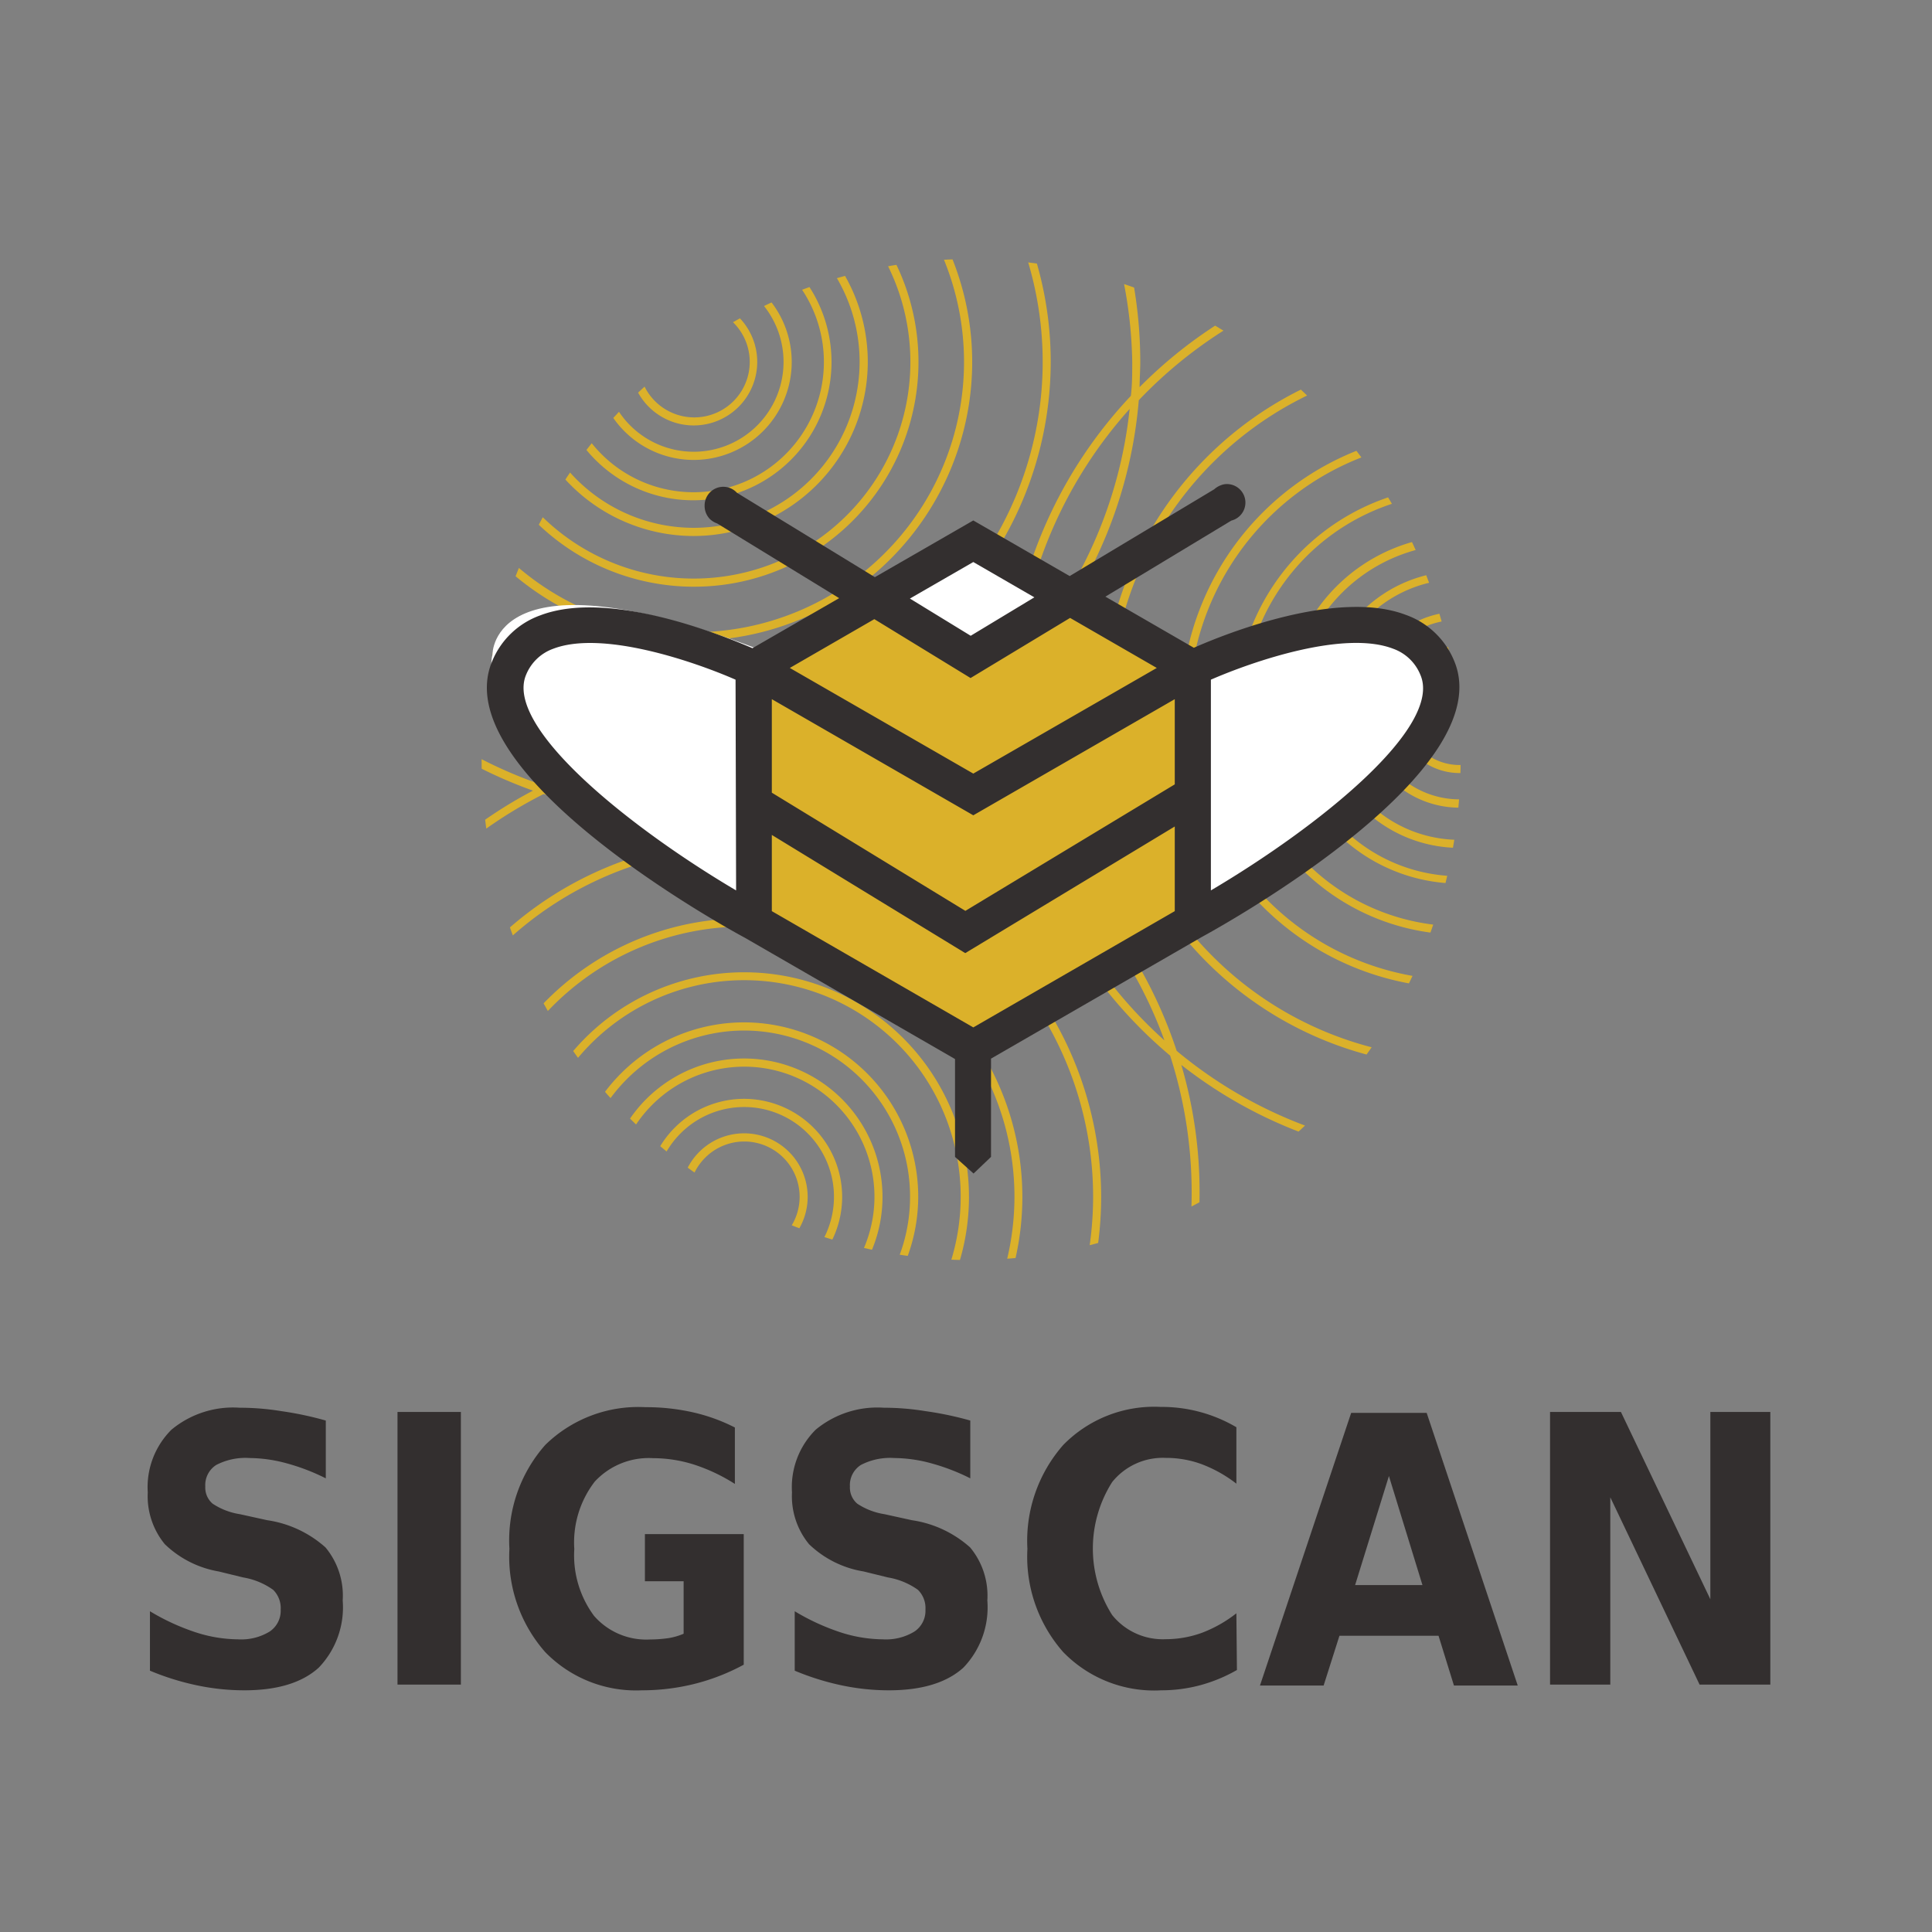 <svg xmlns="http://www.w3.org/2000/svg" xmlns:xlink="http://www.w3.org/1999/xlink" viewBox="0 0 141.73 141.73"><rect x="0" y="0" width="141.73" height="141.73" fill="#808080" stroke="none"/><defs><style>.cls-1{fill:none;}.cls-2{clip-path:url(#clip-path);}.cls-3{fill:#dbb12a;}.cls-4{fill:#fff;}.cls-5{fill:#332f2f;}</style><clipPath id="clip-path"><ellipse class="cls-1" cx="71.24" cy="55.72" rx="35.91" ry="36.72"/></clipPath></defs><title>logosigPlan de travail 1</title><g id="Background"><g class="cls-2"><path class="cls-3" d="M63.66,26.55A12.77,12.77,0,1,0,50.89,39.32,12.79,12.79,0,0,0,63.66,26.55ZM50.89,38.72A12.17,12.17,0,1,1,63.06,26.55,12.18,12.18,0,0,1,50.89,38.72Z"/><path class="cls-3" d="M50.89,19.36a7.19,7.19,0,1,0,7.19,7.19A7.2,7.2,0,0,0,50.89,19.36Zm0,13.78a6.59,6.59,0,1,1,6.59-6.59A6.59,6.59,0,0,1,50.89,33.14Z"/><path class="cls-3" d="M50.89,16.4A10.15,10.15,0,1,0,61,26.55,10.16,10.16,0,0,0,50.89,16.4Zm0,19.71a9.56,9.56,0,1,1,9.55-9.56A9.56,9.56,0,0,1,50.89,36.11Z"/><path class="cls-3" d="M60.77,39.75a16.49,16.49,0,1,0-12.23,3.12,16,16,0,0,0,2.38.17A16.37,16.37,0,0,0,60.77,39.75Zm-22.6-3.68a15.89,15.89,0,1,1,10.45,6.21A15.9,15.9,0,0,1,38.17,36.07Z"/><path class="cls-3" d="M71.32,26.55A20.43,20.43,0,1,0,50.89,47,20.46,20.46,0,0,0,71.32,26.55Zm-40.26,0A19.83,19.83,0,1,1,50.89,46.38,19.85,19.85,0,0,1,31.06,26.55Z"/><path class="cls-3" d="M77.08,26.55A26.19,26.19,0,1,0,50.89,52.74,26.22,26.22,0,0,0,77.08,26.55Zm-51.79,0a25.6,25.6,0,1,1,25.6,25.6A25.63,25.63,0,0,1,25.29,26.55Z"/><path class="cls-3" d="M50.89,21.89a4.66,4.66,0,1,0,4.66,4.66A4.66,4.66,0,0,0,50.89,21.89Zm0,8.73A4.07,4.07,0,1,1,55,26.55,4.07,4.07,0,0,1,50.89,30.62Z"/><path class="cls-3" d="M107.07,39.28a12.77,12.77,0,1,0,12.77,12.77A12.79,12.79,0,0,0,107.07,39.28Zm0,25a12.18,12.18,0,1,1,12.17-12.18A12.19,12.19,0,0,1,107.07,64.23Z"/><path class="cls-3" d="M107.07,44.87a7.19,7.19,0,1,0,7.19,7.18A7.2,7.2,0,0,0,107.07,44.87Zm0,13.77a6.59,6.59,0,1,1,6.59-6.59A6.59,6.59,0,0,1,107.07,58.64Z"/><path class="cls-3" d="M107.07,41.9a10.15,10.15,0,1,0,10.15,10.15A10.16,10.16,0,0,0,107.07,41.9Zm0,19.71a9.56,9.56,0,1,1,9.55-9.56A9.56,9.56,0,0,1,107.07,61.61Z"/><path class="cls-3" d="M120.27,42.18A16.47,16.47,0,1,0,117,65.26,16.51,16.51,0,0,0,120.27,42.18Zm-3.68,22.6a15.89,15.89,0,1,1,3.2-22.25A15.91,15.91,0,0,1,116.59,64.78Z"/><path class="cls-3" d="M107.07,31.62A20.43,20.43,0,1,0,127.5,52.05,20.45,20.45,0,0,0,107.07,31.62Zm0,40.27A19.84,19.84,0,1,1,126.9,52.05,19.85,19.85,0,0,1,107.07,71.89Z"/><path class="cls-3" d="M107.07,25.86a26.2,26.2,0,1,0,26.19,26.19A26.22,26.22,0,0,0,107.07,25.86Zm0,51.79a25.6,25.6,0,1,1,25.59-25.6A25.63,25.63,0,0,1,107.07,77.65Z"/><path class="cls-3" d="M107.07,47.39a4.66,4.66,0,1,0,4.66,4.66A4.66,4.66,0,0,0,107.07,47.39Zm0,8.73a4.07,4.07,0,1,1,4.06-4.07A4.07,4.07,0,0,1,107.07,56.12Z"/><path class="cls-3" d="M54.59,75A12.77,12.77,0,1,0,67.36,87.8,12.79,12.79,0,0,0,54.59,75Zm0,24.94A12.17,12.17,0,1,1,66.76,87.8,12.18,12.18,0,0,1,54.59,100Z"/><path class="cls-3" d="M54.59,80.61a7.19,7.19,0,1,0,7.19,7.19A7.2,7.2,0,0,0,54.59,80.61Zm0,13.78a6.59,6.59,0,1,1,6.59-6.59A6.6,6.6,0,0,1,54.59,94.39Z"/><path class="cls-3" d="M54.59,77.65A10.15,10.15,0,1,0,64.74,87.8,10.16,10.16,0,0,0,54.59,77.65Zm0,19.7a9.55,9.55,0,1,1,9.56-9.55A9.56,9.56,0,0,1,54.59,97.35Z"/><path class="cls-3" d="M44.72,74.6a16.49,16.49,0,1,0,23.07,3.32A16.51,16.51,0,0,0,44.72,74.6Zm19.39,25.92a15.89,15.89,0,1,1,3.21-22.24A15.91,15.91,0,0,1,64.11,100.52Z"/><path class="cls-3" d="M54.59,67.37A20.43,20.43,0,1,0,75,87.8,20.45,20.45,0,0,0,54.59,67.37Zm0,40.26A19.83,19.83,0,1,1,74.42,87.8,19.86,19.86,0,0,1,54.59,107.63Z"/><path class="cls-3" d="M54.59,61.61A26.19,26.19,0,1,0,80.78,87.8,26.22,26.22,0,0,0,54.59,61.61Zm0,51.78A25.6,25.6,0,1,1,80.19,87.8,25.62,25.62,0,0,1,54.59,113.39Z"/><path class="cls-3" d="M54.59,83.14a4.66,4.66,0,1,0,4.66,4.66A4.66,4.66,0,0,0,54.59,83.14Zm0,8.72a4.06,4.06,0,1,1,4.07-4.06A4.06,4.06,0,0,1,54.59,91.86Z"/><path class="cls-3" d="M107.27,18.53A33.27,33.27,0,0,0,83.6,28.4c0-.61.05-1.23.05-1.85A33.36,33.36,0,1,0,39.1,58,33.36,33.36,0,1,0,88,87.49a32.9,32.9,0,0,0-1.34-9.37,33.36,33.36,0,1,0,20.6-59.59Zm-89.74,8a32.77,32.77,0,0,1,65.53,0c0,.85,0,1.68-.1,2.51A33.25,33.25,0,0,0,74,49.12a33,33,0,0,1-9,6.67A33.44,33.44,0,0,0,39.83,57.6,32.82,32.82,0,0,1,17.53,26.55ZM82.87,30A32.7,32.7,0,0,1,74.69,48.4,32.63,32.63,0,0,1,82.87,30ZM75.25,61.26a33.33,33.33,0,0,0-9.4-5.2A33.79,33.79,0,0,0,74,50c0,.61,0,1.23,0,1.85A33,33,0,0,0,75.25,61.26Zm-11-5.09a32.72,32.72,0,0,1-23.64,1.7,32.72,32.72,0,0,1,23.64-1.7ZM87.42,87.49A32.77,32.77,0,1,1,39.88,58.25a33.37,33.37,0,0,0,25.23-1.82,32.93,32.93,0,0,1,10.45,5.85A33.57,33.57,0,0,0,85.84,77.44,32.73,32.73,0,0,1,87.42,87.49Zm-11-24.43a32.77,32.77,0,0,1,9,13.26A32.84,32.84,0,0,1,76.46,63.06Zm30.81,21.59a32.57,32.57,0,0,1-20.91-7.56A33.57,33.57,0,0,0,76.08,61.93a32.66,32.66,0,0,1-1.58-10c0-.85,0-1.68.1-2.51a33.25,33.25,0,0,0,8.94-20.06,32.76,32.76,0,1,1,23.73,55.33Z"/></g><path class="cls-4" d="M55.75,47.67l15.49-8.94,16.28,9.61s15.18-8.66,19.23.66c0,0-1.48,9-19.89,18.74s-15.25,8.81-15.25,8.81L55.14,67S34.54,54.26,36.13,48C36.13,48,36,40.09,55.75,47.67Z"/></g><g id="Sigscan"><path class="cls-5" d="M23.9,104.21v4.24A15.26,15.26,0,0,0,21,107.34a10.55,10.55,0,0,0-2.68-.38,4.65,4.65,0,0,0-2.46.51,1.75,1.75,0,0,0-.8,1.58,1.55,1.55,0,0,0,.54,1.26,5,5,0,0,0,2,.77l2,.44a8.19,8.19,0,0,1,4.28,2,5.53,5.53,0,0,1,1.26,3.89,6.38,6.38,0,0,1-1.76,4.93Q21.55,124,17.92,124a16.85,16.85,0,0,1-3.45-.36A19.06,19.06,0,0,1,11,122.56V118.2a16.4,16.4,0,0,0,3.34,1.54,10.29,10.29,0,0,0,3.11.52,4,4,0,0,0,2.33-.57,1.83,1.83,0,0,0,.81-1.61,1.88,1.88,0,0,0-.55-1.45,5.27,5.27,0,0,0-2.2-.91l-1.8-.44a7.51,7.51,0,0,1-3.95-2,5.54,5.54,0,0,1-1.25-3.8,5.94,5.94,0,0,1,1.74-4.6,7.07,7.07,0,0,1,5-1.61,18.94,18.94,0,0,1,3.06.25A24.67,24.67,0,0,1,23.9,104.21Z"/><path class="cls-5" d="M29.16,103.58h4.65v20H29.16Z"/><path class="cls-5" d="M54.56,122.12a15.44,15.44,0,0,1-3.62,1.41,15.94,15.94,0,0,1-3.86.47A9.29,9.29,0,0,1,40,121.2a10.58,10.58,0,0,1-2.63-7.58A10.57,10.57,0,0,1,40,106a9.75,9.75,0,0,1,7.35-2.77,15.53,15.53,0,0,1,3.45.37,13.09,13.09,0,0,1,3.11,1.12v4.14a13,13,0,0,0-3-1.42,10,10,0,0,0-3-.47,5.4,5.4,0,0,0-4.28,1.72,7.31,7.31,0,0,0-1.5,4.94,7.45,7.45,0,0,0,1.45,4.91,5.08,5.08,0,0,0,4.12,1.73,9.51,9.51,0,0,0,1.35-.1,4.75,4.75,0,0,0,1.1-.32V116H47.31v-3.46h7.25Z"/><path class="cls-5" d="M71.18,104.21v4.24a15.26,15.26,0,0,0-2.89-1.11,10.49,10.49,0,0,0-2.68-.38,4.65,4.65,0,0,0-2.46.51,1.75,1.75,0,0,0-.8,1.58,1.55,1.55,0,0,0,.54,1.26,5,5,0,0,0,2,.77l2,.44a8.19,8.19,0,0,1,4.28,2,5.53,5.53,0,0,1,1.26,3.89,6.38,6.38,0,0,1-1.76,4.93Q68.83,124,65.2,124a16.75,16.75,0,0,1-3.44-.36,19.15,19.15,0,0,1-3.46-1.08V118.2a16.4,16.4,0,0,0,3.34,1.54,10.34,10.34,0,0,0,3.11.52,4,4,0,0,0,2.33-.57,1.83,1.83,0,0,0,.81-1.61,1.88,1.88,0,0,0-.55-1.45,5.27,5.27,0,0,0-2.2-.91l-1.79-.44a7.5,7.5,0,0,1-4-2,5.54,5.54,0,0,1-1.25-3.8,5.94,5.94,0,0,1,1.74-4.6,7.09,7.09,0,0,1,5-1.61,18.91,18.91,0,0,1,3.05.25A24.67,24.67,0,0,1,71.18,104.21Z"/><path class="cls-5" d="M90.74,122.51a11.44,11.44,0,0,1-2.67,1.11,11.07,11.07,0,0,1-2.89.38A9.3,9.3,0,0,1,78,121.2a10.58,10.58,0,0,1-2.63-7.58A10.64,10.64,0,0,1,78,106a9.33,9.33,0,0,1,7.14-2.79,10.8,10.8,0,0,1,5.56,1.49v4.14a9.83,9.83,0,0,0-2.55-1.43,7.56,7.56,0,0,0-2.64-.46,4.76,4.76,0,0,0-3.92,1.77,9.1,9.1,0,0,0,0,9.76,4.76,4.76,0,0,0,3.92,1.77,7.8,7.8,0,0,0,2.64-.46,9.6,9.6,0,0,0,2.55-1.44Z"/><path class="cls-5" d="M105.53,120H98.26l-1.16,3.65H92.43l6.69-20h5.54l6.68,20h-4.68Zm-6.12-3.72h4.94l-2.46-8Z"/><path class="cls-5" d="M113.71,103.58h5.2l6.56,13.74V103.58h4.4v20h-5.19l-6.55-13.74v13.74h-4.42Z"/></g><g id="Logo"><polygon class="cls-3" points="55.89 48.66 63.42 43.42 71.2 48.19 78.05 44.06 87.51 49 87.51 68.3 71.4 76.9 55.29 67.6 55.89 48.66"/><path class="cls-5" d="M106.68,48.49a6,6,0,0,0-3.54-3.38c-5-1.91-13.21,1.37-15.56,2.41l-6.49-3.75,9.24-5.58A1.36,1.36,0,0,0,90,35.51a1.16,1.16,0,0,0-.42.08h0a1.48,1.48,0,0,0-.5.3L78.47,42.26,71.4,38.18l-7.22,4.16L54.06,36.15a1.35,1.35,0,0,0-1-.44,1.37,1.37,0,0,0-1.37,1.37,1.39,1.39,0,0,0,.39,1h0a1.51,1.51,0,0,0,.53.32l8.95,5.48-6.36,3.67c-2.35-1-10.55-4.32-15.56-2.41a6,6,0,0,0-3.54,3.38c-3.34,8,16.17,19,18.52,20.26l15.44,8.91v7.18l1.36,1.22,1.28-1.22V77.66l15.44-8.91C90.51,67.46,110,56.45,106.68,48.49ZM71.4,41.23l4.48,2.59-4.67,2.82-4.46-2.73Zm-7.26,4.19,7.06,4.32,7.3-4.41L84.86,49,71.4,56.75,57.94,49ZM71.4,59.81l14.78-8.52v6.25L70.82,66.82l-14.2-8.67V51.29ZM54,65.32c-7.91-4.67-17-12-15.41-15.81a3.38,3.38,0,0,1,2-1.92c3.59-1.37,10.28.92,13.37,2.27ZM71.4,75.37,56.62,66.84V61.25l14.19,8.67,15.37-9.29v6.21ZM88.83,65.32V49.86c3.1-1.35,9.78-3.65,13.37-2.27a3.38,3.38,0,0,1,2,1.92C105.85,53.34,96.74,60.65,88.83,65.32Z"/></g></svg>